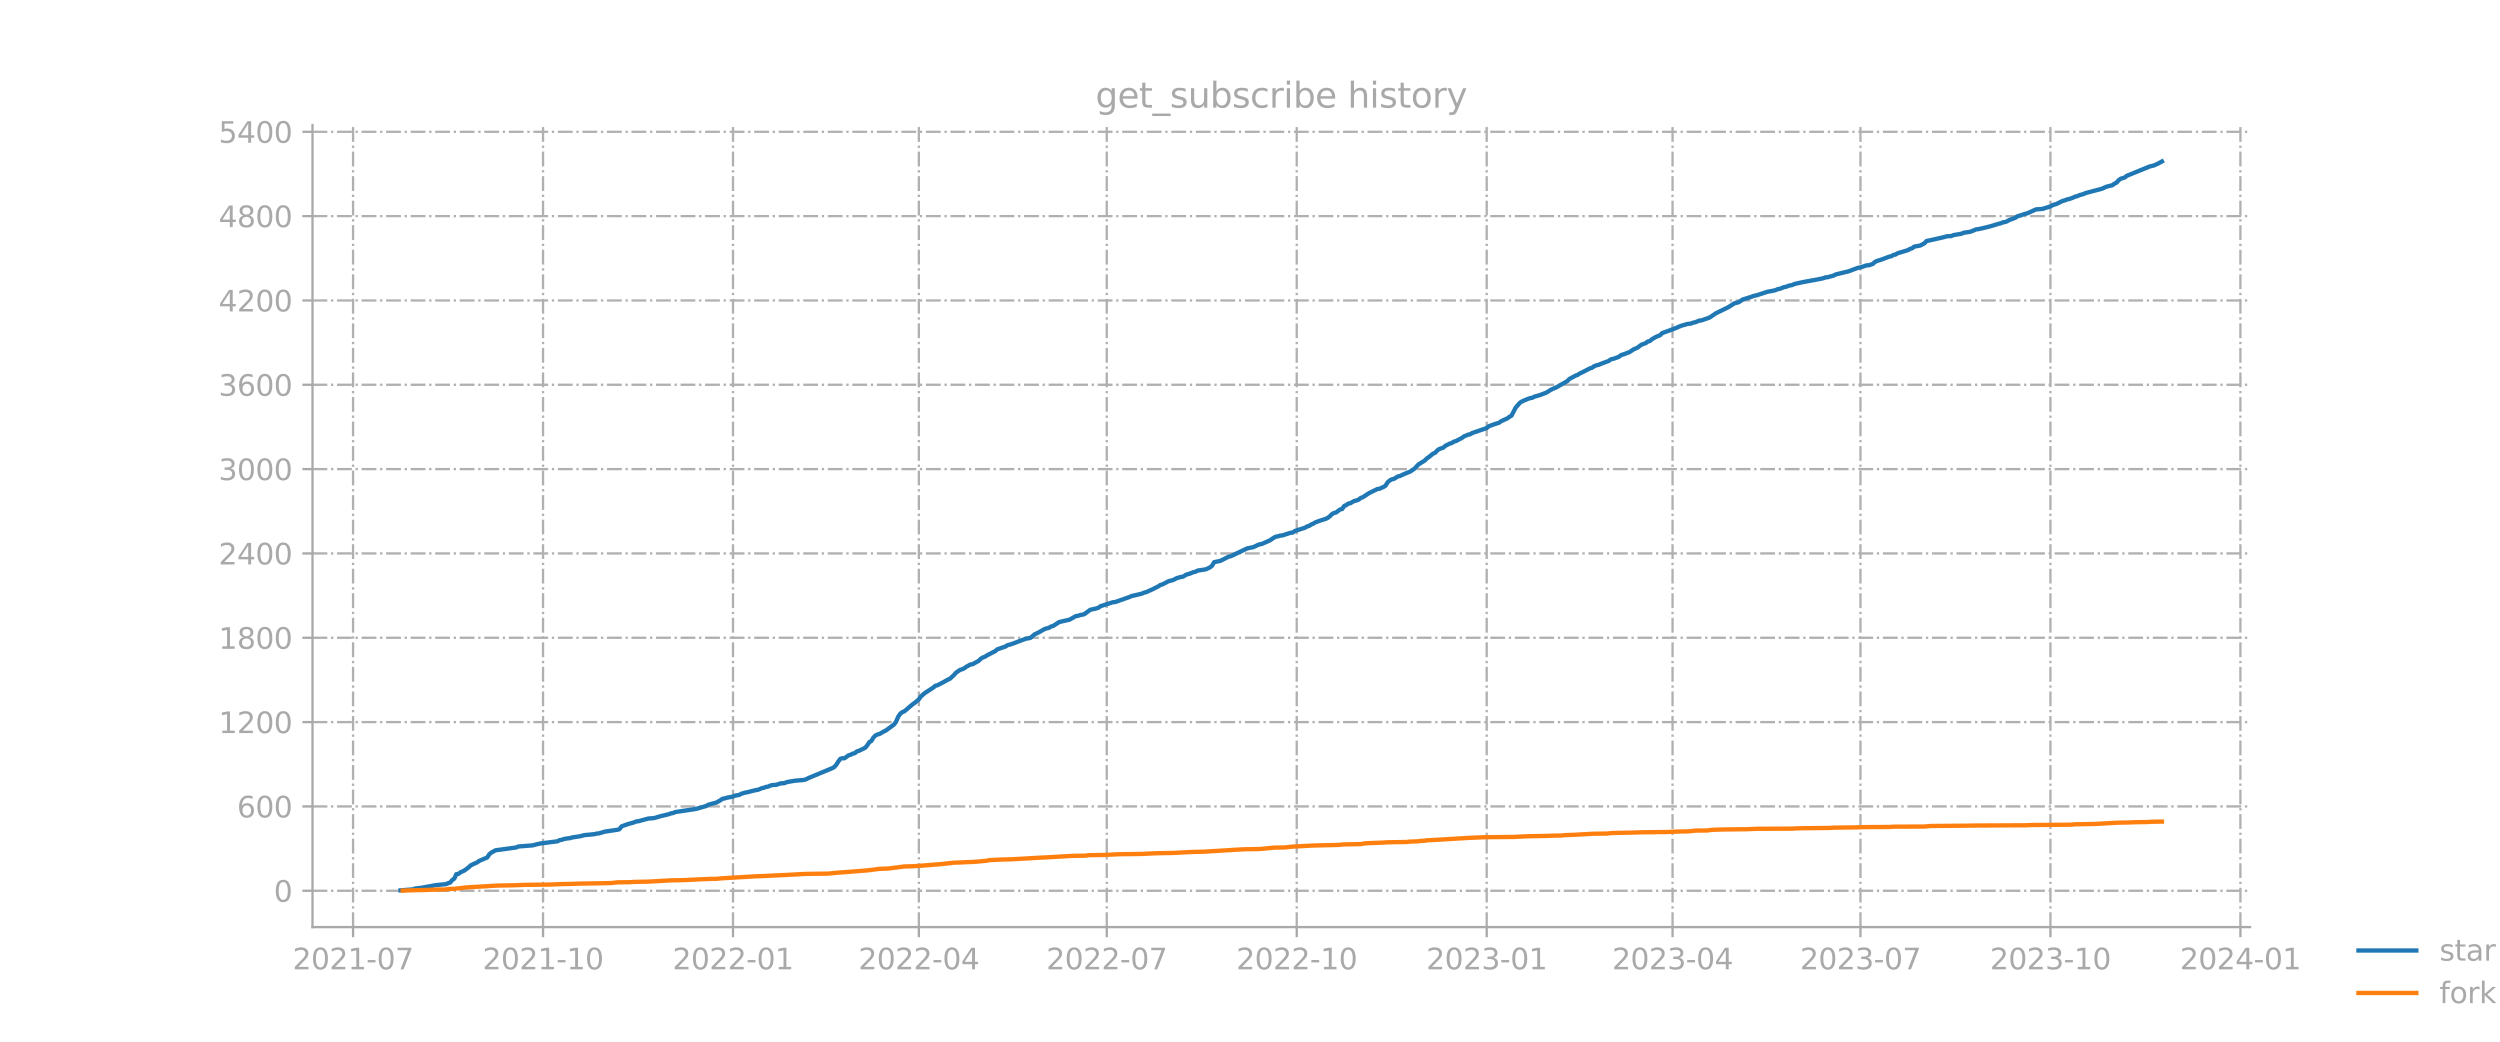 <?xml version="1.0" encoding="utf-8" standalone="no"?>
<!DOCTYPE svg PUBLIC "-//W3C//DTD SVG 1.1//EN"
  "http://www.w3.org/Graphics/SVG/1.1/DTD/svg11.dtd">
<svg xmlns:xlink="http://www.w3.org/1999/xlink" width="864pt" height="360pt" viewBox="0 0 864 360" xmlns="http://www.w3.org/2000/svg" version="1.1">
 <defs>
  <style type="text/css">*{stroke-linejoin: round; stroke-linecap: butt}</style>
 </defs>
 <g id="figure_1">
  <g id="patch_1">
   <path d="M 0 360 
L 864 360 
L 864 0 
L 0 0 
L 0 360 
z
" style="fill: none; opacity: 0"/>
  </g>
  <g id="axes_1">
   <g id="patch_2">
    <path d="M 108 320.4 
L 777.6 320.4 
L 777.6 43.2 
L 108 43.2 
L 108 320.4 
z
" style="fill: none; opacity: 0"/>
   </g>
   <g id="matplotlib.axis_1">
    <g id="xtick_1">
     <g id="line2d_1">
      <path d="M 122.023 320.4 
L 122.023 43.2 
" clip-path="url(#p2890d8499b)" style="fill: none; stroke-dasharray: 5.12,1.28,0.8,1.28; stroke-dashoffset: 0; stroke: #b0b0b0; stroke-width: 0.8"/>
     </g>
     <g id="line2d_2">
      <defs>
       <path id="m28dd63643a" d="M 0 0 
L 0 3.5 
" style="stroke: #a9a9a9; stroke-width: 0.8"/>
      </defs>
      <g>
       <use xlink:href="#m28dd63643a" x="122.023" y="320.4" style="fill: #a9a9a9; stroke: #a9a9a9; stroke-width: 0.8"/>
      </g>
     </g>
     <g id="text_1">
      <!-- 2021-07 -->
      <g style="fill: #a9a9a9" transform="translate(101.131 334.998) scale(0.1 -0.1)">
       <defs>
        <path id="DejaVuSans-32" d="M 1228 531 
L 3431 531 
L 3431 0 
L 469 0 
L 469 531 
Q 828 903 1448 1529 
Q 2069 2156 2228 2338 
Q 2531 2678 2651 2914 
Q 2772 3150 2772 3378 
Q 2772 3750 2511 3984 
Q 2250 4219 1831 4219 
Q 1534 4219 1204 4116 
Q 875 4013 500 3803 
L 500 4441 
Q 881 4594 1212 4672 
Q 1544 4750 1819 4750 
Q 2544 4750 2975 4387 
Q 3406 4025 3406 3419 
Q 3406 3131 3298 2873 
Q 3191 2616 2906 2266 
Q 2828 2175 2409 1742 
Q 1991 1309 1228 531 
z
" transform="scale(0.016)"/>
        <path id="DejaVuSans-30" d="M 2034 4250 
Q 1547 4250 1301 3770 
Q 1056 3291 1056 2328 
Q 1056 1369 1301 889 
Q 1547 409 2034 409 
Q 2525 409 2770 889 
Q 3016 1369 3016 2328 
Q 3016 3291 2770 3770 
Q 2525 4250 2034 4250 
z
M 2034 4750 
Q 2819 4750 3233 4129 
Q 3647 3509 3647 2328 
Q 3647 1150 3233 529 
Q 2819 -91 2034 -91 
Q 1250 -91 836 529 
Q 422 1150 422 2328 
Q 422 3509 836 4129 
Q 1250 4750 2034 4750 
z
" transform="scale(0.016)"/>
        <path id="DejaVuSans-31" d="M 794 531 
L 1825 531 
L 1825 4091 
L 703 3866 
L 703 4441 
L 1819 4666 
L 2450 4666 
L 2450 531 
L 3481 531 
L 3481 0 
L 794 0 
L 794 531 
z
" transform="scale(0.016)"/>
        <path id="DejaVuSans-2d" d="M 313 2009 
L 1997 2009 
L 1997 1497 
L 313 1497 
L 313 2009 
z
" transform="scale(0.016)"/>
        <path id="DejaVuSans-37" d="M 525 4666 
L 3525 4666 
L 3525 4397 
L 1831 0 
L 1172 0 
L 2766 4134 
L 525 4134 
L 525 4666 
z
" transform="scale(0.016)"/>
       </defs>
       <use xlink:href="#DejaVuSans-32"/>
       <use xlink:href="#DejaVuSans-30" x="63.623"/>
       <use xlink:href="#DejaVuSans-32" x="127.246"/>
       <use xlink:href="#DejaVuSans-31" x="190.869"/>
       <use xlink:href="#DejaVuSans-2d" x="254.492"/>
       <use xlink:href="#DejaVuSans-30" x="290.576"/>
       <use xlink:href="#DejaVuSans-37" x="354.199"/>
      </g>
     </g>
    </g>
    <g id="xtick_2">
     <g id="line2d_3">
      <path d="M 187.677 320.4 
L 187.677 43.2 
" clip-path="url(#p2890d8499b)" style="fill: none; stroke-dasharray: 5.12,1.28,0.8,1.28; stroke-dashoffset: 0; stroke: #b0b0b0; stroke-width: 0.8"/>
     </g>
     <g id="line2d_4">
      <g>
       <use xlink:href="#m28dd63643a" x="187.677" y="320.4" style="fill: #a9a9a9; stroke: #a9a9a9; stroke-width: 0.8"/>
      </g>
     </g>
     <g id="text_2">
      <!-- 2021-10 -->
      <g style="fill: #a9a9a9" transform="translate(166.785 334.998) scale(0.1 -0.1)">
       <use xlink:href="#DejaVuSans-32"/>
       <use xlink:href="#DejaVuSans-30" x="63.623"/>
       <use xlink:href="#DejaVuSans-32" x="127.246"/>
       <use xlink:href="#DejaVuSans-31" x="190.869"/>
       <use xlink:href="#DejaVuSans-2d" x="254.492"/>
       <use xlink:href="#DejaVuSans-31" x="290.576"/>
       <use xlink:href="#DejaVuSans-30" x="354.199"/>
      </g>
     </g>
    </g>
    <g id="xtick_3">
     <g id="line2d_5">
      <path d="M 253.331 320.4 
L 253.331 43.2 
" clip-path="url(#p2890d8499b)" style="fill: none; stroke-dasharray: 5.12,1.28,0.8,1.28; stroke-dashoffset: 0; stroke: #b0b0b0; stroke-width: 0.8"/>
     </g>
     <g id="line2d_6">
      <g>
       <use xlink:href="#m28dd63643a" x="253.331" y="320.4" style="fill: #a9a9a9; stroke: #a9a9a9; stroke-width: 0.8"/>
      </g>
     </g>
     <g id="text_3">
      <!-- 2022-01 -->
      <g style="fill: #a9a9a9" transform="translate(232.44 334.998) scale(0.1 -0.1)">
       <use xlink:href="#DejaVuSans-32"/>
       <use xlink:href="#DejaVuSans-30" x="63.623"/>
       <use xlink:href="#DejaVuSans-32" x="127.246"/>
       <use xlink:href="#DejaVuSans-32" x="190.869"/>
       <use xlink:href="#DejaVuSans-2d" x="254.492"/>
       <use xlink:href="#DejaVuSans-30" x="290.576"/>
       <use xlink:href="#DejaVuSans-31" x="354.199"/>
      </g>
     </g>
    </g>
    <g id="xtick_4">
     <g id="line2d_7">
      <path d="M 317.558 320.4 
L 317.558 43.2 
" clip-path="url(#p2890d8499b)" style="fill: none; stroke-dasharray: 5.12,1.28,0.8,1.28; stroke-dashoffset: 0; stroke: #b0b0b0; stroke-width: 0.8"/>
     </g>
     <g id="line2d_8">
      <g>
       <use xlink:href="#m28dd63643a" x="317.558" y="320.4" style="fill: #a9a9a9; stroke: #a9a9a9; stroke-width: 0.8"/>
      </g>
     </g>
     <g id="text_4">
      <!-- 2022-04 -->
      <g style="fill: #a9a9a9" transform="translate(296.666 334.998) scale(0.1 -0.1)">
       <defs>
        <path id="DejaVuSans-34" d="M 2419 4116 
L 825 1625 
L 2419 1625 
L 2419 4116 
z
M 2253 4666 
L 3047 4666 
L 3047 1625 
L 3713 1625 
L 3713 1100 
L 3047 1100 
L 3047 0 
L 2419 0 
L 2419 1100 
L 313 1100 
L 313 1709 
L 2253 4666 
z
" transform="scale(0.016)"/>
       </defs>
       <use xlink:href="#DejaVuSans-32"/>
       <use xlink:href="#DejaVuSans-30" x="63.623"/>
       <use xlink:href="#DejaVuSans-32" x="127.246"/>
       <use xlink:href="#DejaVuSans-32" x="190.869"/>
       <use xlink:href="#DejaVuSans-2d" x="254.492"/>
       <use xlink:href="#DejaVuSans-30" x="290.576"/>
       <use xlink:href="#DejaVuSans-34" x="354.199"/>
      </g>
     </g>
    </g>
    <g id="xtick_5">
     <g id="line2d_9">
      <path d="M 382.498 320.4 
L 382.498 43.2 
" clip-path="url(#p2890d8499b)" style="fill: none; stroke-dasharray: 5.12,1.28,0.8,1.28; stroke-dashoffset: 0; stroke: #b0b0b0; stroke-width: 0.8"/>
     </g>
     <g id="line2d_10">
      <g>
       <use xlink:href="#m28dd63643a" x="382.498" y="320.4" style="fill: #a9a9a9; stroke: #a9a9a9; stroke-width: 0.8"/>
      </g>
     </g>
     <g id="text_5">
      <!-- 2022-07 -->
      <g style="fill: #a9a9a9" transform="translate(361.607 334.998) scale(0.1 -0.1)">
       <use xlink:href="#DejaVuSans-32"/>
       <use xlink:href="#DejaVuSans-30" x="63.623"/>
       <use xlink:href="#DejaVuSans-32" x="127.246"/>
       <use xlink:href="#DejaVuSans-32" x="190.869"/>
       <use xlink:href="#DejaVuSans-2d" x="254.492"/>
       <use xlink:href="#DejaVuSans-30" x="290.576"/>
       <use xlink:href="#DejaVuSans-37" x="354.199"/>
      </g>
     </g>
    </g>
    <g id="xtick_6">
     <g id="line2d_11">
      <path d="M 448.152 320.4 
L 448.152 43.2 
" clip-path="url(#p2890d8499b)" style="fill: none; stroke-dasharray: 5.12,1.28,0.8,1.28; stroke-dashoffset: 0; stroke: #b0b0b0; stroke-width: 0.8"/>
     </g>
     <g id="line2d_12">
      <g>
       <use xlink:href="#m28dd63643a" x="448.152" y="320.4" style="fill: #a9a9a9; stroke: #a9a9a9; stroke-width: 0.8"/>
      </g>
     </g>
     <g id="text_6">
      <!-- 2022-10 -->
      <g style="fill: #a9a9a9" transform="translate(427.261 334.998) scale(0.1 -0.1)">
       <use xlink:href="#DejaVuSans-32"/>
       <use xlink:href="#DejaVuSans-30" x="63.623"/>
       <use xlink:href="#DejaVuSans-32" x="127.246"/>
       <use xlink:href="#DejaVuSans-32" x="190.869"/>
       <use xlink:href="#DejaVuSans-2d" x="254.492"/>
       <use xlink:href="#DejaVuSans-31" x="290.576"/>
       <use xlink:href="#DejaVuSans-30" x="354.199"/>
      </g>
     </g>
    </g>
    <g id="xtick_7">
     <g id="line2d_13">
      <path d="M 513.806 320.4 
L 513.806 43.2 
" clip-path="url(#p2890d8499b)" style="fill: none; stroke-dasharray: 5.12,1.28,0.8,1.28; stroke-dashoffset: 0; stroke: #b0b0b0; stroke-width: 0.8"/>
     </g>
     <g id="line2d_14">
      <g>
       <use xlink:href="#m28dd63643a" x="513.806" y="320.4" style="fill: #a9a9a9; stroke: #a9a9a9; stroke-width: 0.8"/>
      </g>
     </g>
     <g id="text_7">
      <!-- 2023-01 -->
      <g style="fill: #a9a9a9" transform="translate(492.915 334.998) scale(0.1 -0.1)">
       <defs>
        <path id="DejaVuSans-33" d="M 2597 2516 
Q 3050 2419 3304 2112 
Q 3559 1806 3559 1356 
Q 3559 666 3084 287 
Q 2609 -91 1734 -91 
Q 1441 -91 1130 -33 
Q 819 25 488 141 
L 488 750 
Q 750 597 1062 519 
Q 1375 441 1716 441 
Q 2309 441 2620 675 
Q 2931 909 2931 1356 
Q 2931 1769 2642 2001 
Q 2353 2234 1838 2234 
L 1294 2234 
L 1294 2753 
L 1863 2753 
Q 2328 2753 2575 2939 
Q 2822 3125 2822 3475 
Q 2822 3834 2567 4026 
Q 2313 4219 1838 4219 
Q 1578 4219 1281 4162 
Q 984 4106 628 3988 
L 628 4550 
Q 988 4650 1302 4700 
Q 1616 4750 1894 4750 
Q 2613 4750 3031 4423 
Q 3450 4097 3450 3541 
Q 3450 3153 3228 2886 
Q 3006 2619 2597 2516 
z
" transform="scale(0.016)"/>
       </defs>
       <use xlink:href="#DejaVuSans-32"/>
       <use xlink:href="#DejaVuSans-30" x="63.623"/>
       <use xlink:href="#DejaVuSans-32" x="127.246"/>
       <use xlink:href="#DejaVuSans-33" x="190.869"/>
       <use xlink:href="#DejaVuSans-2d" x="254.492"/>
       <use xlink:href="#DejaVuSans-30" x="290.576"/>
       <use xlink:href="#DejaVuSans-31" x="354.199"/>
      </g>
     </g>
    </g>
    <g id="xtick_8">
     <g id="line2d_15">
      <path d="M 578.033 320.4 
L 578.033 43.2 
" clip-path="url(#p2890d8499b)" style="fill: none; stroke-dasharray: 5.12,1.28,0.8,1.28; stroke-dashoffset: 0; stroke: #b0b0b0; stroke-width: 0.8"/>
     </g>
     <g id="line2d_16">
      <g>
       <use xlink:href="#m28dd63643a" x="578.033" y="320.4" style="fill: #a9a9a9; stroke: #a9a9a9; stroke-width: 0.8"/>
      </g>
     </g>
     <g id="text_8">
      <!-- 2023-04 -->
      <g style="fill: #a9a9a9" transform="translate(557.142 334.998) scale(0.1 -0.1)">
       <use xlink:href="#DejaVuSans-32"/>
       <use xlink:href="#DejaVuSans-30" x="63.623"/>
       <use xlink:href="#DejaVuSans-32" x="127.246"/>
       <use xlink:href="#DejaVuSans-33" x="190.869"/>
       <use xlink:href="#DejaVuSans-2d" x="254.492"/>
       <use xlink:href="#DejaVuSans-30" x="290.576"/>
       <use xlink:href="#DejaVuSans-34" x="354.199"/>
      </g>
     </g>
    </g>
    <g id="xtick_9">
     <g id="line2d_17">
      <path d="M 642.974 320.4 
L 642.974 43.2 
" clip-path="url(#p2890d8499b)" style="fill: none; stroke-dasharray: 5.12,1.28,0.8,1.28; stroke-dashoffset: 0; stroke: #b0b0b0; stroke-width: 0.8"/>
     </g>
     <g id="line2d_18">
      <g>
       <use xlink:href="#m28dd63643a" x="642.974" y="320.4" style="fill: #a9a9a9; stroke: #a9a9a9; stroke-width: 0.8"/>
      </g>
     </g>
     <g id="text_9">
      <!-- 2023-07 -->
      <g style="fill: #a9a9a9" transform="translate(622.082 334.998) scale(0.1 -0.1)">
       <use xlink:href="#DejaVuSans-32"/>
       <use xlink:href="#DejaVuSans-30" x="63.623"/>
       <use xlink:href="#DejaVuSans-32" x="127.246"/>
       <use xlink:href="#DejaVuSans-33" x="190.869"/>
       <use xlink:href="#DejaVuSans-2d" x="254.492"/>
       <use xlink:href="#DejaVuSans-30" x="290.576"/>
       <use xlink:href="#DejaVuSans-37" x="354.199"/>
      </g>
     </g>
    </g>
    <g id="xtick_10">
     <g id="line2d_19">
      <path d="M 708.628 320.4 
L 708.628 43.2 
" clip-path="url(#p2890d8499b)" style="fill: none; stroke-dasharray: 5.12,1.28,0.8,1.28; stroke-dashoffset: 0; stroke: #b0b0b0; stroke-width: 0.8"/>
     </g>
     <g id="line2d_20">
      <g>
       <use xlink:href="#m28dd63643a" x="708.628" y="320.4" style="fill: #a9a9a9; stroke: #a9a9a9; stroke-width: 0.8"/>
      </g>
     </g>
     <g id="text_10">
      <!-- 2023-10 -->
      <g style="fill: #a9a9a9" transform="translate(687.736 334.998) scale(0.1 -0.1)">
       <use xlink:href="#DejaVuSans-32"/>
       <use xlink:href="#DejaVuSans-30" x="63.623"/>
       <use xlink:href="#DejaVuSans-32" x="127.246"/>
       <use xlink:href="#DejaVuSans-33" x="190.869"/>
       <use xlink:href="#DejaVuSans-2d" x="254.492"/>
       <use xlink:href="#DejaVuSans-31" x="290.576"/>
       <use xlink:href="#DejaVuSans-30" x="354.199"/>
      </g>
     </g>
    </g>
    <g id="xtick_11">
     <g id="line2d_21">
      <path d="M 774.282 320.4 
L 774.282 43.2 
" clip-path="url(#p2890d8499b)" style="fill: none; stroke-dasharray: 5.12,1.28,0.8,1.28; stroke-dashoffset: 0; stroke: #b0b0b0; stroke-width: 0.8"/>
     </g>
     <g id="line2d_22">
      <g>
       <use xlink:href="#m28dd63643a" x="774.282" y="320.4" style="fill: #a9a9a9; stroke: #a9a9a9; stroke-width: 0.8"/>
      </g>
     </g>
     <g id="text_11">
      <!-- 2024-01 -->
      <g style="fill: #a9a9a9" transform="translate(753.39 334.998) scale(0.1 -0.1)">
       <use xlink:href="#DejaVuSans-32"/>
       <use xlink:href="#DejaVuSans-30" x="63.623"/>
       <use xlink:href="#DejaVuSans-32" x="127.246"/>
       <use xlink:href="#DejaVuSans-34" x="190.869"/>
       <use xlink:href="#DejaVuSans-2d" x="254.492"/>
       <use xlink:href="#DejaVuSans-30" x="290.576"/>
       <use xlink:href="#DejaVuSans-31" x="354.199"/>
      </g>
     </g>
    </g>
   </g>
   <g id="matplotlib.axis_2">
    <g id="ytick_1">
     <g id="line2d_23">
      <path d="M 108 307.849 
L 777.6 307.849 
" clip-path="url(#p2890d8499b)" style="fill: none; stroke-dasharray: 5.12,1.28,0.8,1.28; stroke-dashoffset: 0; stroke: #b0b0b0; stroke-width: 0.8"/>
     </g>
     <g id="line2d_24">
      <defs>
       <path id="m477b0c7e96" d="M 0 0 
L -3.5 0 
" style="stroke: #a9a9a9; stroke-width: 0.8"/>
      </defs>
      <g>
       <use xlink:href="#m477b0c7e96" x="108" y="307.849" style="fill: #a9a9a9; stroke: #a9a9a9; stroke-width: 0.8"/>
      </g>
     </g>
     <g id="text_12">
      <!-- 0 -->
      <g style="fill: #a9a9a9" transform="translate(94.638 311.648) scale(0.1 -0.1)">
       <use xlink:href="#DejaVuSans-30"/>
      </g>
     </g>
    </g>
    <g id="ytick_2">
     <g id="line2d_25">
      <path d="M 108 278.704 
L 777.6 278.704 
" clip-path="url(#p2890d8499b)" style="fill: none; stroke-dasharray: 5.12,1.28,0.8,1.28; stroke-dashoffset: 0; stroke: #b0b0b0; stroke-width: 0.8"/>
     </g>
     <g id="line2d_26">
      <g>
       <use xlink:href="#m477b0c7e96" x="108" y="278.704" style="fill: #a9a9a9; stroke: #a9a9a9; stroke-width: 0.8"/>
      </g>
     </g>
     <g id="text_13">
      <!-- 600 -->
      <g style="fill: #a9a9a9" transform="translate(81.912 282.504) scale(0.1 -0.1)">
       <defs>
        <path id="DejaVuSans-36" d="M 2113 2584 
Q 1688 2584 1439 2293 
Q 1191 2003 1191 1497 
Q 1191 994 1439 701 
Q 1688 409 2113 409 
Q 2538 409 2786 701 
Q 3034 994 3034 1497 
Q 3034 2003 2786 2293 
Q 2538 2584 2113 2584 
z
M 3366 4563 
L 3366 3988 
Q 3128 4100 2886 4159 
Q 2644 4219 2406 4219 
Q 1781 4219 1451 3797 
Q 1122 3375 1075 2522 
Q 1259 2794 1537 2939 
Q 1816 3084 2150 3084 
Q 2853 3084 3261 2657 
Q 3669 2231 3669 1497 
Q 3669 778 3244 343 
Q 2819 -91 2113 -91 
Q 1303 -91 875 529 
Q 447 1150 447 2328 
Q 447 3434 972 4092 
Q 1497 4750 2381 4750 
Q 2619 4750 2861 4703 
Q 3103 4656 3366 4563 
z
" transform="scale(0.016)"/>
       </defs>
       <use xlink:href="#DejaVuSans-36"/>
       <use xlink:href="#DejaVuSans-30" x="63.623"/>
       <use xlink:href="#DejaVuSans-30" x="127.246"/>
      </g>
     </g>
    </g>
    <g id="ytick_3">
     <g id="line2d_27">
      <path d="M 108 249.56 
L 777.6 249.56 
" clip-path="url(#p2890d8499b)" style="fill: none; stroke-dasharray: 5.12,1.28,0.8,1.28; stroke-dashoffset: 0; stroke: #b0b0b0; stroke-width: 0.8"/>
     </g>
     <g id="line2d_28">
      <g>
       <use xlink:href="#m477b0c7e96" x="108" y="249.56" style="fill: #a9a9a9; stroke: #a9a9a9; stroke-width: 0.8"/>
      </g>
     </g>
     <g id="text_14">
      <!-- 1200 -->
      <g style="fill: #a9a9a9" transform="translate(75.55 253.359) scale(0.1 -0.1)">
       <use xlink:href="#DejaVuSans-31"/>
       <use xlink:href="#DejaVuSans-32" x="63.623"/>
       <use xlink:href="#DejaVuSans-30" x="127.246"/>
       <use xlink:href="#DejaVuSans-30" x="190.869"/>
      </g>
     </g>
    </g>
    <g id="ytick_4">
     <g id="line2d_29">
      <path d="M 108 220.416 
L 777.6 220.416 
" clip-path="url(#p2890d8499b)" style="fill: none; stroke-dasharray: 5.12,1.28,0.8,1.28; stroke-dashoffset: 0; stroke: #b0b0b0; stroke-width: 0.8"/>
     </g>
     <g id="line2d_30">
      <g>
       <use xlink:href="#m477b0c7e96" x="108" y="220.416" style="fill: #a9a9a9; stroke: #a9a9a9; stroke-width: 0.8"/>
      </g>
     </g>
     <g id="text_15">
      <!-- 1800 -->
      <g style="fill: #a9a9a9" transform="translate(75.55 224.215) scale(0.1 -0.1)">
       <defs>
        <path id="DejaVuSans-38" d="M 2034 2216 
Q 1584 2216 1326 1975 
Q 1069 1734 1069 1313 
Q 1069 891 1326 650 
Q 1584 409 2034 409 
Q 2484 409 2743 651 
Q 3003 894 3003 1313 
Q 3003 1734 2745 1975 
Q 2488 2216 2034 2216 
z
M 1403 2484 
Q 997 2584 770 2862 
Q 544 3141 544 3541 
Q 544 4100 942 4425 
Q 1341 4750 2034 4750 
Q 2731 4750 3128 4425 
Q 3525 4100 3525 3541 
Q 3525 3141 3298 2862 
Q 3072 2584 2669 2484 
Q 3125 2378 3379 2068 
Q 3634 1759 3634 1313 
Q 3634 634 3220 271 
Q 2806 -91 2034 -91 
Q 1263 -91 848 271 
Q 434 634 434 1313 
Q 434 1759 690 2068 
Q 947 2378 1403 2484 
z
M 1172 3481 
Q 1172 3119 1398 2916 
Q 1625 2713 2034 2713 
Q 2441 2713 2670 2916 
Q 2900 3119 2900 3481 
Q 2900 3844 2670 4047 
Q 2441 4250 2034 4250 
Q 1625 4250 1398 4047 
Q 1172 3844 1172 3481 
z
" transform="scale(0.016)"/>
       </defs>
       <use xlink:href="#DejaVuSans-31"/>
       <use xlink:href="#DejaVuSans-38" x="63.623"/>
       <use xlink:href="#DejaVuSans-30" x="127.246"/>
       <use xlink:href="#DejaVuSans-30" x="190.869"/>
      </g>
     </g>
    </g>
    <g id="ytick_5">
     <g id="line2d_31">
      <path d="M 108 191.272 
L 777.6 191.272 
" clip-path="url(#p2890d8499b)" style="fill: none; stroke-dasharray: 5.12,1.28,0.8,1.28; stroke-dashoffset: 0; stroke: #b0b0b0; stroke-width: 0.8"/>
     </g>
     <g id="line2d_32">
      <g>
       <use xlink:href="#m477b0c7e96" x="108" y="191.272" style="fill: #a9a9a9; stroke: #a9a9a9; stroke-width: 0.8"/>
      </g>
     </g>
     <g id="text_16">
      <!-- 2400 -->
      <g style="fill: #a9a9a9" transform="translate(75.55 195.071) scale(0.1 -0.1)">
       <use xlink:href="#DejaVuSans-32"/>
       <use xlink:href="#DejaVuSans-34" x="63.623"/>
       <use xlink:href="#DejaVuSans-30" x="127.246"/>
       <use xlink:href="#DejaVuSans-30" x="190.869"/>
      </g>
     </g>
    </g>
    <g id="ytick_6">
     <g id="line2d_33">
      <path d="M 108 162.128 
L 777.6 162.128 
" clip-path="url(#p2890d8499b)" style="fill: none; stroke-dasharray: 5.12,1.28,0.8,1.28; stroke-dashoffset: 0; stroke: #b0b0b0; stroke-width: 0.8"/>
     </g>
     <g id="line2d_34">
      <g>
       <use xlink:href="#m477b0c7e96" x="108" y="162.128" style="fill: #a9a9a9; stroke: #a9a9a9; stroke-width: 0.8"/>
      </g>
     </g>
     <g id="text_17">
      <!-- 3000 -->
      <g style="fill: #a9a9a9" transform="translate(75.55 165.927) scale(0.1 -0.1)">
       <use xlink:href="#DejaVuSans-33"/>
       <use xlink:href="#DejaVuSans-30" x="63.623"/>
       <use xlink:href="#DejaVuSans-30" x="127.246"/>
       <use xlink:href="#DejaVuSans-30" x="190.869"/>
      </g>
     </g>
    </g>
    <g id="ytick_7">
     <g id="line2d_35">
      <path d="M 108 132.983 
L 777.6 132.983 
" clip-path="url(#p2890d8499b)" style="fill: none; stroke-dasharray: 5.12,1.28,0.8,1.28; stroke-dashoffset: 0; stroke: #b0b0b0; stroke-width: 0.8"/>
     </g>
     <g id="line2d_36">
      <g>
       <use xlink:href="#m477b0c7e96" x="108" y="132.983" style="fill: #a9a9a9; stroke: #a9a9a9; stroke-width: 0.8"/>
      </g>
     </g>
     <g id="text_18">
      <!-- 3600 -->
      <g style="fill: #a9a9a9" transform="translate(75.55 136.783) scale(0.1 -0.1)">
       <use xlink:href="#DejaVuSans-33"/>
       <use xlink:href="#DejaVuSans-36" x="63.623"/>
       <use xlink:href="#DejaVuSans-30" x="127.246"/>
       <use xlink:href="#DejaVuSans-30" x="190.869"/>
      </g>
     </g>
    </g>
    <g id="ytick_8">
     <g id="line2d_37">
      <path d="M 108 103.839 
L 777.6 103.839 
" clip-path="url(#p2890d8499b)" style="fill: none; stroke-dasharray: 5.12,1.28,0.8,1.28; stroke-dashoffset: 0; stroke: #b0b0b0; stroke-width: 0.8"/>
     </g>
     <g id="line2d_38">
      <g>
       <use xlink:href="#m477b0c7e96" x="108" y="103.839" style="fill: #a9a9a9; stroke: #a9a9a9; stroke-width: 0.8"/>
      </g>
     </g>
     <g id="text_19">
      <!-- 4200 -->
      <g style="fill: #a9a9a9" transform="translate(75.55 107.639) scale(0.1 -0.1)">
       <use xlink:href="#DejaVuSans-34"/>
       <use xlink:href="#DejaVuSans-32" x="63.623"/>
       <use xlink:href="#DejaVuSans-30" x="127.246"/>
       <use xlink:href="#DejaVuSans-30" x="190.869"/>
      </g>
     </g>
    </g>
    <g id="ytick_9">
     <g id="line2d_39">
      <path d="M 108 74.695 
L 777.6 74.695 
" clip-path="url(#p2890d8499b)" style="fill: none; stroke-dasharray: 5.12,1.28,0.8,1.28; stroke-dashoffset: 0; stroke: #b0b0b0; stroke-width: 0.8"/>
     </g>
     <g id="line2d_40">
      <g>
       <use xlink:href="#m477b0c7e96" x="108" y="74.695" style="fill: #a9a9a9; stroke: #a9a9a9; stroke-width: 0.8"/>
      </g>
     </g>
     <g id="text_20">
      <!-- 4800 -->
      <g style="fill: #a9a9a9" transform="translate(75.55 78.494) scale(0.1 -0.1)">
       <use xlink:href="#DejaVuSans-34"/>
       <use xlink:href="#DejaVuSans-38" x="63.623"/>
       <use xlink:href="#DejaVuSans-30" x="127.246"/>
       <use xlink:href="#DejaVuSans-30" x="190.869"/>
      </g>
     </g>
    </g>
    <g id="ytick_10">
     <g id="line2d_41">
      <path d="M 108 45.551 
L 777.6 45.551 
" clip-path="url(#p2890d8499b)" style="fill: none; stroke-dasharray: 5.12,1.28,0.8,1.28; stroke-dashoffset: 0; stroke: #b0b0b0; stroke-width: 0.8"/>
     </g>
     <g id="line2d_42">
      <g>
       <use xlink:href="#m477b0c7e96" x="108" y="45.551" style="fill: #a9a9a9; stroke: #a9a9a9; stroke-width: 0.8"/>
      </g>
     </g>
     <g id="text_21">
      <!-- 5400 -->
      <g style="fill: #a9a9a9" transform="translate(75.55 49.35) scale(0.1 -0.1)">
       <defs>
        <path id="DejaVuSans-35" d="M 691 4666 
L 3169 4666 
L 3169 4134 
L 1269 4134 
L 1269 2991 
Q 1406 3038 1543 3061 
Q 1681 3084 1819 3084 
Q 2600 3084 3056 2656 
Q 3513 2228 3513 1497 
Q 3513 744 3044 326 
Q 2575 -91 1722 -91 
Q 1428 -91 1123 -41 
Q 819 9 494 109 
L 494 744 
Q 775 591 1075 516 
Q 1375 441 1709 441 
Q 2250 441 2565 725 
Q 2881 1009 2881 1497 
Q 2881 1984 2565 2268 
Q 2250 2553 1709 2553 
Q 1456 2553 1204 2497 
Q 953 2441 691 2322 
L 691 4666 
z
" transform="scale(0.016)"/>
       </defs>
       <use xlink:href="#DejaVuSans-35"/>
       <use xlink:href="#DejaVuSans-34" x="63.623"/>
       <use xlink:href="#DejaVuSans-30" x="127.246"/>
       <use xlink:href="#DejaVuSans-30" x="190.869"/>
      </g>
     </g>
    </g>
   </g>
   <g id="line2d_43">
    <path d="M 138.436 307.703 
L 142.718 307.363 
L 143.432 307.071 
L 145.573 306.829 
L 150.568 305.906 
L 154.136 305.566 
L 154.85 305.226 
L 155.564 305.031 
L 156.277 304.157 
L 156.991 303.671 
L 157.704 302.117 
L 158.418 302.02 
L 159.132 301.485 
L 160.559 300.805 
L 161.986 299.737 
L 162.7 299.057 
L 164.127 298.377 
L 164.841 298.085 
L 165.554 297.551 
L 168.409 296.337 
L 169.122 295.219 
L 169.836 294.637 
L 171.263 293.859 
L 178.4 292.888 
L 179.113 292.548 
L 184.109 292.159 
L 185.536 291.771 
L 186.963 291.479 
L 192.672 290.751 
L 193.386 290.362 
L 194.1 290.265 
L 194.813 289.973 
L 196.24 289.731 
L 196.954 289.682 
L 197.668 289.439 
L 200.522 289.002 
L 201.95 288.613 
L 204.09 288.419 
L 205.518 288.273 
L 206.231 288.079 
L 206.945 288.031 
L 209.086 287.399 
L 213.368 286.768 
L 214.081 286.573 
L 214.795 285.602 
L 216.936 284.825 
L 219.077 284.242 
L 219.79 283.902 
L 220.504 283.853 
L 224.072 282.882 
L 225.499 282.785 
L 226.213 282.687 
L 228.354 282.056 
L 231.208 281.376 
L 231.922 281.085 
L 232.636 280.987 
L 233.349 280.647 
L 240.486 279.579 
L 244.054 278.559 
L 244.767 278.122 
L 247.622 277.344 
L 249.049 276.519 
L 249.763 276.033 
L 250.476 275.936 
L 251.19 275.693 
L 253.331 275.304 
L 254.045 274.964 
L 255.472 274.721 
L 256.185 274.333 
L 257.613 273.896 
L 258.326 273.798 
L 259.754 273.41 
L 261.181 273.07 
L 261.895 272.973 
L 263.322 272.39 
L 264.035 272.244 
L 264.749 271.953 
L 265.463 271.856 
L 266.176 271.515 
L 266.89 271.321 
L 268.317 271.224 
L 269.744 270.738 
L 271.172 270.641 
L 271.885 270.301 
L 274.74 269.815 
L 277.594 269.573 
L 278.308 269.427 
L 279.735 268.747 
L 287.585 265.492 
L 288.299 265.104 
L 289.013 264.327 
L 289.726 263.161 
L 290.44 262.238 
L 291.153 262.044 
L 291.867 262.044 
L 293.294 261.024 
L 294.008 260.829 
L 294.722 260.441 
L 295.435 260.295 
L 296.149 259.664 
L 296.862 259.469 
L 299.003 258.449 
L 299.717 257.575 
L 300.431 256.506 
L 301.144 256.069 
L 301.858 254.903 
L 302.572 254.175 
L 303.285 253.835 
L 303.999 253.64 
L 305.426 252.815 
L 306.14 252.475 
L 308.994 250.386 
L 309.708 249.366 
L 310.421 247.714 
L 311.135 246.646 
L 311.849 246.111 
L 312.562 245.82 
L 315.417 243.391 
L 316.13 242.906 
L 317.558 241.691 
L 318.271 240.671 
L 319.699 239.457 
L 322.553 237.611 
L 323.267 236.98 
L 323.98 236.834 
L 326.121 235.717 
L 327.549 234.891 
L 328.262 234.6 
L 329.689 233.288 
L 330.403 232.462 
L 331.83 231.491 
L 332.544 231.297 
L 333.258 230.957 
L 333.971 230.422 
L 335.399 229.645 
L 336.112 229.548 
L 337.539 228.771 
L 338.253 228.382 
L 338.967 227.654 
L 339.68 227.216 
L 340.394 226.973 
L 341.108 226.488 
L 343.962 225.031 
L 344.676 224.399 
L 347.53 223.428 
L 348.244 222.942 
L 348.958 222.796 
L 350.385 222.31 
L 352.526 221.485 
L 354.667 220.707 
L 356.094 220.465 
L 357.521 219.25 
L 358.948 218.57 
L 361.089 217.356 
L 362.517 216.967 
L 363.23 216.53 
L 363.944 216.336 
L 366.085 214.976 
L 369.653 214.15 
L 371.794 212.936 
L 372.507 212.839 
L 373.221 212.596 
L 374.648 212.304 
L 376.789 210.75 
L 378.93 210.264 
L 379.644 210.021 
L 380.357 209.487 
L 384.639 208.127 
L 385.353 208.078 
L 390.348 206.33 
L 391.062 205.99 
L 393.203 205.504 
L 394.63 205.164 
L 395.344 204.824 
L 396.057 204.678 
L 398.198 203.707 
L 400.339 202.638 
L 401.053 202.152 
L 401.766 201.958 
L 403.907 200.841 
L 405.334 200.501 
L 406.762 199.772 
L 408.189 199.384 
L 408.903 199.287 
L 409.616 198.801 
L 410.33 198.461 
L 411.043 198.315 
L 412.471 197.732 
L 413.184 197.586 
L 413.898 197.198 
L 416.752 196.761 
L 418.18 196.081 
L 418.893 195.498 
L 419.607 194.283 
L 421.034 193.992 
L 421.748 193.846 
L 424.602 192.389 
L 425.316 192.243 
L 431.025 189.523 
L 433.166 189.086 
L 434.593 188.406 
L 435.307 188.115 
L 436.021 188.017 
L 438.875 186.755 
L 440.302 185.783 
L 441.016 185.443 
L 441.73 185.346 
L 442.443 185.103 
L 443.157 185.054 
L 446.011 184.132 
L 446.725 184.083 
L 447.439 183.549 
L 448.866 183.063 
L 451.007 182.383 
L 451.72 181.946 
L 452.434 181.751 
L 453.148 181.266 
L 453.861 180.974 
L 454.575 180.537 
L 456.002 180.003 
L 458.143 179.323 
L 458.857 178.983 
L 459.57 178.448 
L 460.284 177.72 
L 460.998 177.283 
L 461.711 177.137 
L 463.138 176.068 
L 463.852 175.923 
L 464.566 174.854 
L 465.279 174.563 
L 465.993 174.028 
L 466.707 173.931 
L 467.42 173.445 
L 468.134 173.105 
L 468.848 172.96 
L 469.561 172.668 
L 470.275 172.085 
L 470.988 171.842 
L 473.129 170.434 
L 475.984 169.025 
L 476.697 168.928 
L 478.125 168.297 
L 478.838 167.859 
L 479.552 166.694 
L 480.266 166.062 
L 480.979 165.674 
L 481.693 165.528 
L 483.12 164.654 
L 483.834 164.508 
L 485.261 163.828 
L 487.402 162.953 
L 488.829 161.982 
L 490.256 160.476 
L 491.684 159.602 
L 492.397 159.165 
L 493.111 158.436 
L 493.825 157.95 
L 495.252 156.785 
L 495.966 156.493 
L 496.679 155.716 
L 497.393 155.182 
L 498.82 154.696 
L 499.534 154.064 
L 500.961 153.336 
L 501.675 153.142 
L 502.388 152.656 
L 503.102 152.462 
L 505.243 151.344 
L 505.956 150.81 
L 507.384 150.227 
L 508.097 150.081 
L 508.811 149.644 
L 513.806 147.944 
L 514.52 147.313 
L 516.661 146.536 
L 518.088 146.098 
L 518.802 145.564 
L 520.943 144.593 
L 521.656 144.058 
L 522.37 143.67 
L 523.797 140.901 
L 525.224 139.249 
L 525.938 138.764 
L 528.079 137.841 
L 528.793 137.598 
L 529.506 137.501 
L 530.22 137.112 
L 532.361 136.481 
L 534.502 135.655 
L 535.929 134.732 
L 538.07 133.761 
L 541.638 131.721 
L 542.352 130.992 
L 543.779 130.215 
L 544.492 129.826 
L 545.206 129.583 
L 545.92 129.098 
L 547.347 128.418 
L 549.488 127.3 
L 550.201 127.106 
L 550.915 126.572 
L 551.629 126.28 
L 552.342 126.135 
L 553.77 125.552 
L 555.911 124.775 
L 556.624 124.24 
L 558.051 123.852 
L 559.479 123.317 
L 560.192 122.734 
L 561.62 122.297 
L 562.333 121.957 
L 563.047 121.763 
L 564.474 120.792 
L 565.901 120.16 
L 567.329 119.091 
L 568.756 118.606 
L 569.47 118.023 
L 570.183 117.877 
L 570.897 117.246 
L 572.324 116.42 
L 573.751 115.837 
L 574.465 115.108 
L 578.747 113.554 
L 580.888 112.631 
L 583.028 112 
L 584.456 111.805 
L 585.169 111.514 
L 585.883 111.368 
L 587.31 110.785 
L 588.024 110.737 
L 590.878 109.717 
L 593.019 108.26 
L 597.301 106.171 
L 599.442 104.811 
L 600.869 104.471 
L 602.297 103.499 
L 605.151 102.625 
L 605.865 102.334 
L 607.292 101.994 
L 610.86 100.828 
L 613.001 100.439 
L 613.715 100.245 
L 614.428 99.905 
L 615.142 99.808 
L 616.569 99.225 
L 617.283 99.128 
L 617.996 98.788 
L 619.424 98.496 
L 620.137 98.156 
L 622.278 97.67 
L 623.705 97.379 
L 627.987 96.602 
L 629.415 96.31 
L 630.128 96.165 
L 630.842 95.873 
L 631.555 95.825 
L 633.696 95.242 
L 634.41 94.853 
L 637.978 93.979 
L 638.692 93.833 
L 641.546 92.765 
L 642.26 92.522 
L 642.974 92.425 
L 645.114 91.696 
L 645.828 91.696 
L 647.255 91.21 
L 647.969 90.53 
L 648.683 90.19 
L 650.11 89.753 
L 652.964 88.684 
L 653.678 88.539 
L 654.392 88.101 
L 655.105 87.956 
L 655.819 87.519 
L 659.387 86.45 
L 660.101 86.013 
L 660.814 85.819 
L 661.528 85.236 
L 663.669 84.847 
L 665.096 84.07 
L 665.81 83.293 
L 667.237 83.001 
L 671.519 82.03 
L 672.946 81.641 
L 674.373 81.593 
L 675.087 81.253 
L 677.941 80.767 
L 678.655 80.427 
L 680.796 80.135 
L 682.223 79.601 
L 682.937 79.261 
L 683.65 79.212 
L 685.791 78.727 
L 687.932 78.192 
L 690.787 77.318 
L 691.5 77.172 
L 692.214 76.832 
L 692.928 76.735 
L 693.641 76.492 
L 694.355 76.055 
L 696.496 75.278 
L 697.209 74.744 
L 698.637 74.355 
L 699.35 74.064 
L 700.778 73.675 
L 703.632 72.364 
L 705.773 72.218 
L 708.628 71.344 
L 709.341 70.906 
L 710.768 70.469 
L 712.909 69.401 
L 713.623 69.255 
L 714.337 68.915 
L 715.05 68.818 
L 716.478 68.283 
L 717.191 67.943 
L 717.905 67.798 
L 718.618 67.458 
L 720.046 67.069 
L 720.759 66.729 
L 726.468 65.223 
L 727.896 64.543 
L 730.036 64.009 
L 730.75 63.475 
L 731.464 63.135 
L 732.177 62.309 
L 732.891 61.775 
L 734.318 61.337 
L 735.032 60.755 
L 742.882 57.549 
L 744.309 57.209 
L 745.736 56.577 
L 747.164 55.8 
L 747.164 55.8 
" clip-path="url(#p2890d8499b)" style="fill: none; stroke: #1f77b4; stroke-width: 1.5; stroke-linecap: square"/>
   </g>
   <g id="line2d_44">
    <path d="M 139.15 307.8 
L 141.291 307.703 
L 143.432 307.654 
L 147.714 307.557 
L 151.282 307.411 
L 154.136 307.411 
L 154.85 307.217 
L 156.991 307.169 
L 161.273 306.683 
L 171.977 306.051 
L 177.686 305.954 
L 181.254 305.808 
L 189.818 305.711 
L 193.386 305.566 
L 197.668 305.468 
L 200.522 305.371 
L 206.945 305.274 
L 209.086 305.226 
L 211.227 305.177 
L 213.368 304.934 
L 217.649 304.886 
L 219.077 304.788 
L 224.072 304.691 
L 231.922 304.254 
L 236.917 304.157 
L 238.345 304.06 
L 240.486 303.963 
L 244.767 303.768 
L 247.622 303.72 
L 249.763 303.526 
L 261.181 302.845 
L 264.035 302.748 
L 269.031 302.505 
L 271.172 302.408 
L 278.308 302.02 
L 286.158 301.923 
L 289.013 301.631 
L 290.44 301.534 
L 299.717 300.805 
L 303.999 300.271 
L 306.853 300.174 
L 312.562 299.445 
L 316.13 299.348 
L 325.408 298.62 
L 329.689 298.134 
L 331.83 298.085 
L 333.258 297.988 
L 336.112 297.891 
L 337.539 297.794 
L 341.108 297.454 
L 341.821 297.26 
L 346.103 297.065 
L 349.671 296.968 
L 358.948 296.434 
L 361.089 296.337 
L 370.366 295.802 
L 375.362 295.705 
L 376.075 295.559 
L 381.785 295.462 
L 386.78 295.219 
L 394.63 295.122 
L 399.625 294.879 
L 405.334 294.782 
L 411.757 294.442 
L 416.039 294.345 
L 429.598 293.519 
L 435.307 293.422 
L 438.875 293.082 
L 440.302 292.936 
L 443.87 292.888 
L 446.725 292.596 
L 453.861 292.208 
L 458.143 292.111 
L 460.284 292.062 
L 462.425 292.014 
L 464.566 291.819 
L 470.275 291.722 
L 471.702 291.479 
L 473.129 291.382 
L 475.984 291.285 
L 478.125 291.188 
L 479.552 291.091 
L 485.975 290.994 
L 487.402 290.848 
L 490.256 290.751 
L 490.97 290.605 
L 492.397 290.556 
L 493.111 290.411 
L 495.252 290.313 
L 507.384 289.585 
L 509.525 289.488 
L 513.093 289.342 
L 523.083 289.245 
L 528.079 289.002 
L 533.788 288.905 
L 536.642 288.808 
L 539.497 288.759 
L 540.924 288.613 
L 543.779 288.516 
L 550.915 288.128 
L 555.197 288.079 
L 557.338 287.885 
L 559.479 287.836 
L 564.474 287.739 
L 567.329 287.642 
L 575.892 287.545 
L 579.46 287.399 
L 583.742 287.302 
L 585.883 287.059 
L 590.165 287.01 
L 590.878 286.865 
L 592.306 286.768 
L 595.16 286.67 
L 603.724 286.573 
L 607.292 286.428 
L 619.424 286.379 
L 620.851 286.282 
L 622.992 286.233 
L 632.269 286.136 
L 633.696 286.039 
L 641.546 285.942 
L 644.401 285.845 
L 652.964 285.796 
L 654.392 285.699 
L 665.096 285.65 
L 667.237 285.456 
L 679.369 285.359 
L 681.51 285.31 
L 700.064 285.213 
L 702.919 285.116 
L 715.764 285.019 
L 717.191 284.873 
L 723.614 284.776 
L 731.464 284.339 
L 735.746 284.242 
L 738.6 284.145 
L 742.168 284.096 
L 743.595 283.999 
L 747.164 283.95 
L 747.164 283.95 
" clip-path="url(#p2890d8499b)" style="fill: none; stroke: #ff7f0e; stroke-width: 1.5; stroke-linecap: square"/>
   </g>
   <g id="patch_3">
    <path d="M 108 320.4 
L 108 43.2 
" style="fill: none; stroke: #a9a9a9; stroke-width: 0.8; stroke-linejoin: miter; stroke-linecap: square"/>
   </g>
   <g id="patch_4">
    <path d="M 777.6 320.4 
L 777.6 43.2 
" style="fill: none"/>
   </g>
   <g id="patch_5">
    <path d="M 108 320.4 
L 777.6 320.4 
" style="fill: none; stroke: #a9a9a9; stroke-width: 0.8; stroke-linejoin: miter; stroke-linecap: square"/>
   </g>
   <g id="patch_6">
    <path d="M 108 43.2 
L 777.6 43.2 
" style="fill: none"/>
   </g>
   <g id="text_22">
    <!-- get_subscribe history -->
    <g style="fill: #a9a9a9" transform="translate(378.608 37.2) scale(0.12 -0.12)">
     <defs>
      <path id="DejaVuSans-67" d="M 2906 1791 
Q 2906 2416 2648 2759 
Q 2391 3103 1925 3103 
Q 1463 3103 1205 2759 
Q 947 2416 947 1791 
Q 947 1169 1205 825 
Q 1463 481 1925 481 
Q 2391 481 2648 825 
Q 2906 1169 2906 1791 
z
M 3481 434 
Q 3481 -459 3084 -895 
Q 2688 -1331 1869 -1331 
Q 1566 -1331 1297 -1286 
Q 1028 -1241 775 -1147 
L 775 -588 
Q 1028 -725 1275 -790 
Q 1522 -856 1778 -856 
Q 2344 -856 2625 -561 
Q 2906 -266 2906 331 
L 2906 616 
Q 2728 306 2450 153 
Q 2172 0 1784 0 
Q 1141 0 747 490 
Q 353 981 353 1791 
Q 353 2603 747 3093 
Q 1141 3584 1784 3584 
Q 2172 3584 2450 3431 
Q 2728 3278 2906 2969 
L 2906 3500 
L 3481 3500 
L 3481 434 
z
" transform="scale(0.016)"/>
      <path id="DejaVuSans-65" d="M 3597 1894 
L 3597 1613 
L 953 1613 
Q 991 1019 1311 708 
Q 1631 397 2203 397 
Q 2534 397 2845 478 
Q 3156 559 3463 722 
L 3463 178 
Q 3153 47 2828 -22 
Q 2503 -91 2169 -91 
Q 1331 -91 842 396 
Q 353 884 353 1716 
Q 353 2575 817 3079 
Q 1281 3584 2069 3584 
Q 2775 3584 3186 3129 
Q 3597 2675 3597 1894 
z
M 3022 2063 
Q 3016 2534 2758 2815 
Q 2500 3097 2075 3097 
Q 1594 3097 1305 2825 
Q 1016 2553 972 2059 
L 3022 2063 
z
" transform="scale(0.016)"/>
      <path id="DejaVuSans-74" d="M 1172 4494 
L 1172 3500 
L 2356 3500 
L 2356 3053 
L 1172 3053 
L 1172 1153 
Q 1172 725 1289 603 
Q 1406 481 1766 481 
L 2356 481 
L 2356 0 
L 1766 0 
Q 1100 0 847 248 
Q 594 497 594 1153 
L 594 3053 
L 172 3053 
L 172 3500 
L 594 3500 
L 594 4494 
L 1172 4494 
z
" transform="scale(0.016)"/>
      <path id="DejaVuSans-5f" d="M 3263 -1063 
L 3263 -1509 
L -63 -1509 
L -63 -1063 
L 3263 -1063 
z
" transform="scale(0.016)"/>
      <path id="DejaVuSans-73" d="M 2834 3397 
L 2834 2853 
Q 2591 2978 2328 3040 
Q 2066 3103 1784 3103 
Q 1356 3103 1142 2972 
Q 928 2841 928 2578 
Q 928 2378 1081 2264 
Q 1234 2150 1697 2047 
L 1894 2003 
Q 2506 1872 2764 1633 
Q 3022 1394 3022 966 
Q 3022 478 2636 193 
Q 2250 -91 1575 -91 
Q 1294 -91 989 -36 
Q 684 19 347 128 
L 347 722 
Q 666 556 975 473 
Q 1284 391 1588 391 
Q 1994 391 2212 530 
Q 2431 669 2431 922 
Q 2431 1156 2273 1281 
Q 2116 1406 1581 1522 
L 1381 1569 
Q 847 1681 609 1914 
Q 372 2147 372 2553 
Q 372 3047 722 3315 
Q 1072 3584 1716 3584 
Q 2034 3584 2315 3537 
Q 2597 3491 2834 3397 
z
" transform="scale(0.016)"/>
      <path id="DejaVuSans-75" d="M 544 1381 
L 544 3500 
L 1119 3500 
L 1119 1403 
Q 1119 906 1312 657 
Q 1506 409 1894 409 
Q 2359 409 2629 706 
Q 2900 1003 2900 1516 
L 2900 3500 
L 3475 3500 
L 3475 0 
L 2900 0 
L 2900 538 
Q 2691 219 2414 64 
Q 2138 -91 1772 -91 
Q 1169 -91 856 284 
Q 544 659 544 1381 
z
M 1991 3584 
L 1991 3584 
z
" transform="scale(0.016)"/>
      <path id="DejaVuSans-62" d="M 3116 1747 
Q 3116 2381 2855 2742 
Q 2594 3103 2138 3103 
Q 1681 3103 1420 2742 
Q 1159 2381 1159 1747 
Q 1159 1113 1420 752 
Q 1681 391 2138 391 
Q 2594 391 2855 752 
Q 3116 1113 3116 1747 
z
M 1159 2969 
Q 1341 3281 1617 3432 
Q 1894 3584 2278 3584 
Q 2916 3584 3314 3078 
Q 3713 2572 3713 1747 
Q 3713 922 3314 415 
Q 2916 -91 2278 -91 
Q 1894 -91 1617 61 
Q 1341 213 1159 525 
L 1159 0 
L 581 0 
L 581 4863 
L 1159 4863 
L 1159 2969 
z
" transform="scale(0.016)"/>
      <path id="DejaVuSans-63" d="M 3122 3366 
L 3122 2828 
Q 2878 2963 2633 3030 
Q 2388 3097 2138 3097 
Q 1578 3097 1268 2742 
Q 959 2388 959 1747 
Q 959 1106 1268 751 
Q 1578 397 2138 397 
Q 2388 397 2633 464 
Q 2878 531 3122 666 
L 3122 134 
Q 2881 22 2623 -34 
Q 2366 -91 2075 -91 
Q 1284 -91 818 406 
Q 353 903 353 1747 
Q 353 2603 823 3093 
Q 1294 3584 2113 3584 
Q 2378 3584 2631 3529 
Q 2884 3475 3122 3366 
z
" transform="scale(0.016)"/>
      <path id="DejaVuSans-72" d="M 2631 2963 
Q 2534 3019 2420 3045 
Q 2306 3072 2169 3072 
Q 1681 3072 1420 2755 
Q 1159 2438 1159 1844 
L 1159 0 
L 581 0 
L 581 3500 
L 1159 3500 
L 1159 2956 
Q 1341 3275 1631 3429 
Q 1922 3584 2338 3584 
Q 2397 3584 2469 3576 
Q 2541 3569 2628 3553 
L 2631 2963 
z
" transform="scale(0.016)"/>
      <path id="DejaVuSans-69" d="M 603 3500 
L 1178 3500 
L 1178 0 
L 603 0 
L 603 3500 
z
M 603 4863 
L 1178 4863 
L 1178 4134 
L 603 4134 
L 603 4863 
z
" transform="scale(0.016)"/>
      <path id="DejaVuSans-20" transform="scale(0.016)"/>
      <path id="DejaVuSans-68" d="M 3513 2113 
L 3513 0 
L 2938 0 
L 2938 2094 
Q 2938 2591 2744 2837 
Q 2550 3084 2163 3084 
Q 1697 3084 1428 2787 
Q 1159 2491 1159 1978 
L 1159 0 
L 581 0 
L 581 4863 
L 1159 4863 
L 1159 2956 
Q 1366 3272 1645 3428 
Q 1925 3584 2291 3584 
Q 2894 3584 3203 3211 
Q 3513 2838 3513 2113 
z
" transform="scale(0.016)"/>
      <path id="DejaVuSans-6f" d="M 1959 3097 
Q 1497 3097 1228 2736 
Q 959 2375 959 1747 
Q 959 1119 1226 758 
Q 1494 397 1959 397 
Q 2419 397 2687 759 
Q 2956 1122 2956 1747 
Q 2956 2369 2687 2733 
Q 2419 3097 1959 3097 
z
M 1959 3584 
Q 2709 3584 3137 3096 
Q 3566 2609 3566 1747 
Q 3566 888 3137 398 
Q 2709 -91 1959 -91 
Q 1206 -91 779 398 
Q 353 888 353 1747 
Q 353 2609 779 3096 
Q 1206 3584 1959 3584 
z
" transform="scale(0.016)"/>
      <path id="DejaVuSans-79" d="M 2059 -325 
Q 1816 -950 1584 -1140 
Q 1353 -1331 966 -1331 
L 506 -1331 
L 506 -850 
L 844 -850 
Q 1081 -850 1212 -737 
Q 1344 -625 1503 -206 
L 1606 56 
L 191 3500 
L 800 3500 
L 1894 763 
L 2988 3500 
L 3597 3500 
L 2059 -325 
z
" transform="scale(0.016)"/>
     </defs>
     <use xlink:href="#DejaVuSans-67"/>
     <use xlink:href="#DejaVuSans-65" x="63.477"/>
     <use xlink:href="#DejaVuSans-74" x="125"/>
     <use xlink:href="#DejaVuSans-5f" x="164.209"/>
     <use xlink:href="#DejaVuSans-73" x="214.209"/>
     <use xlink:href="#DejaVuSans-75" x="266.309"/>
     <use xlink:href="#DejaVuSans-62" x="329.688"/>
     <use xlink:href="#DejaVuSans-73" x="393.164"/>
     <use xlink:href="#DejaVuSans-63" x="445.264"/>
     <use xlink:href="#DejaVuSans-72" x="500.244"/>
     <use xlink:href="#DejaVuSans-69" x="541.357"/>
     <use xlink:href="#DejaVuSans-62" x="569.141"/>
     <use xlink:href="#DejaVuSans-65" x="632.617"/>
     <use xlink:href="#DejaVuSans-20" x="694.141"/>
     <use xlink:href="#DejaVuSans-68" x="725.928"/>
     <use xlink:href="#DejaVuSans-69" x="789.307"/>
     <use xlink:href="#DejaVuSans-73" x="817.09"/>
     <use xlink:href="#DejaVuSans-74" x="869.189"/>
     <use xlink:href="#DejaVuSans-6f" x="908.398"/>
     <use xlink:href="#DejaVuSans-72" x="969.58"/>
     <use xlink:href="#DejaVuSans-79" x="1010.693"/>
    </g>
   </g>
   <g id="legend_1">
    <g id="line2d_45">
     <path d="M 815.08 328.498 
L 825.08 328.498 
L 835.08 328.498 
" style="fill: none; stroke: #1f77b4; stroke-width: 1.5; stroke-linecap: square"/>
    </g>
    <g id="text_23">
     <!-- star -->
     <g style="fill: #a9a9a9" transform="translate(843.08 331.998) scale(0.1 -0.1)">
      <defs>
       <path id="DejaVuSans-61" d="M 2194 1759 
Q 1497 1759 1228 1600 
Q 959 1441 959 1056 
Q 959 750 1161 570 
Q 1363 391 1709 391 
Q 2188 391 2477 730 
Q 2766 1069 2766 1631 
L 2766 1759 
L 2194 1759 
z
M 3341 1997 
L 3341 0 
L 2766 0 
L 2766 531 
Q 2569 213 2275 61 
Q 1981 -91 1556 -91 
Q 1019 -91 701 211 
Q 384 513 384 1019 
Q 384 1609 779 1909 
Q 1175 2209 1959 2209 
L 2766 2209 
L 2766 2266 
Q 2766 2663 2505 2880 
Q 2244 3097 1772 3097 
Q 1472 3097 1187 3025 
Q 903 2953 641 2809 
L 641 3341 
Q 956 3463 1253 3523 
Q 1550 3584 1831 3584 
Q 2591 3584 2966 3190 
Q 3341 2797 3341 1997 
z
" transform="scale(0.016)"/>
      </defs>
      <use xlink:href="#DejaVuSans-73"/>
      <use xlink:href="#DejaVuSans-74" x="52.1"/>
      <use xlink:href="#DejaVuSans-61" x="91.309"/>
      <use xlink:href="#DejaVuSans-72" x="152.588"/>
     </g>
    </g>
    <g id="line2d_46">
     <path d="M 815.08 343.177 
L 825.08 343.177 
L 835.08 343.177 
" style="fill: none; stroke: #ff7f0e; stroke-width: 1.5; stroke-linecap: square"/>
    </g>
    <g id="text_24">
     <!-- fork -->
     <g style="fill: #a9a9a9" transform="translate(843.08 346.677) scale(0.1 -0.1)">
      <defs>
       <path id="DejaVuSans-66" d="M 2375 4863 
L 2375 4384 
L 1825 4384 
Q 1516 4384 1395 4259 
Q 1275 4134 1275 3809 
L 1275 3500 
L 2222 3500 
L 2222 3053 
L 1275 3053 
L 1275 0 
L 697 0 
L 697 3053 
L 147 3053 
L 147 3500 
L 697 3500 
L 697 3744 
Q 697 4328 969 4595 
Q 1241 4863 1831 4863 
L 2375 4863 
z
" transform="scale(0.016)"/>
       <path id="DejaVuSans-6b" d="M 581 4863 
L 1159 4863 
L 1159 1991 
L 2875 3500 
L 3609 3500 
L 1753 1863 
L 3688 0 
L 2938 0 
L 1159 1709 
L 1159 0 
L 581 0 
L 581 4863 
z
" transform="scale(0.016)"/>
      </defs>
      <use xlink:href="#DejaVuSans-66"/>
      <use xlink:href="#DejaVuSans-6f" x="35.205"/>
      <use xlink:href="#DejaVuSans-72" x="96.387"/>
      <use xlink:href="#DejaVuSans-6b" x="137.5"/>
     </g>
    </g>
   </g>
  </g>
 </g>
 <defs>
  <clipPath id="p2890d8499b">
   <rect x="108" y="43.2" width="669.6" height="277.2"/>
  </clipPath>
 </defs>
</svg>
